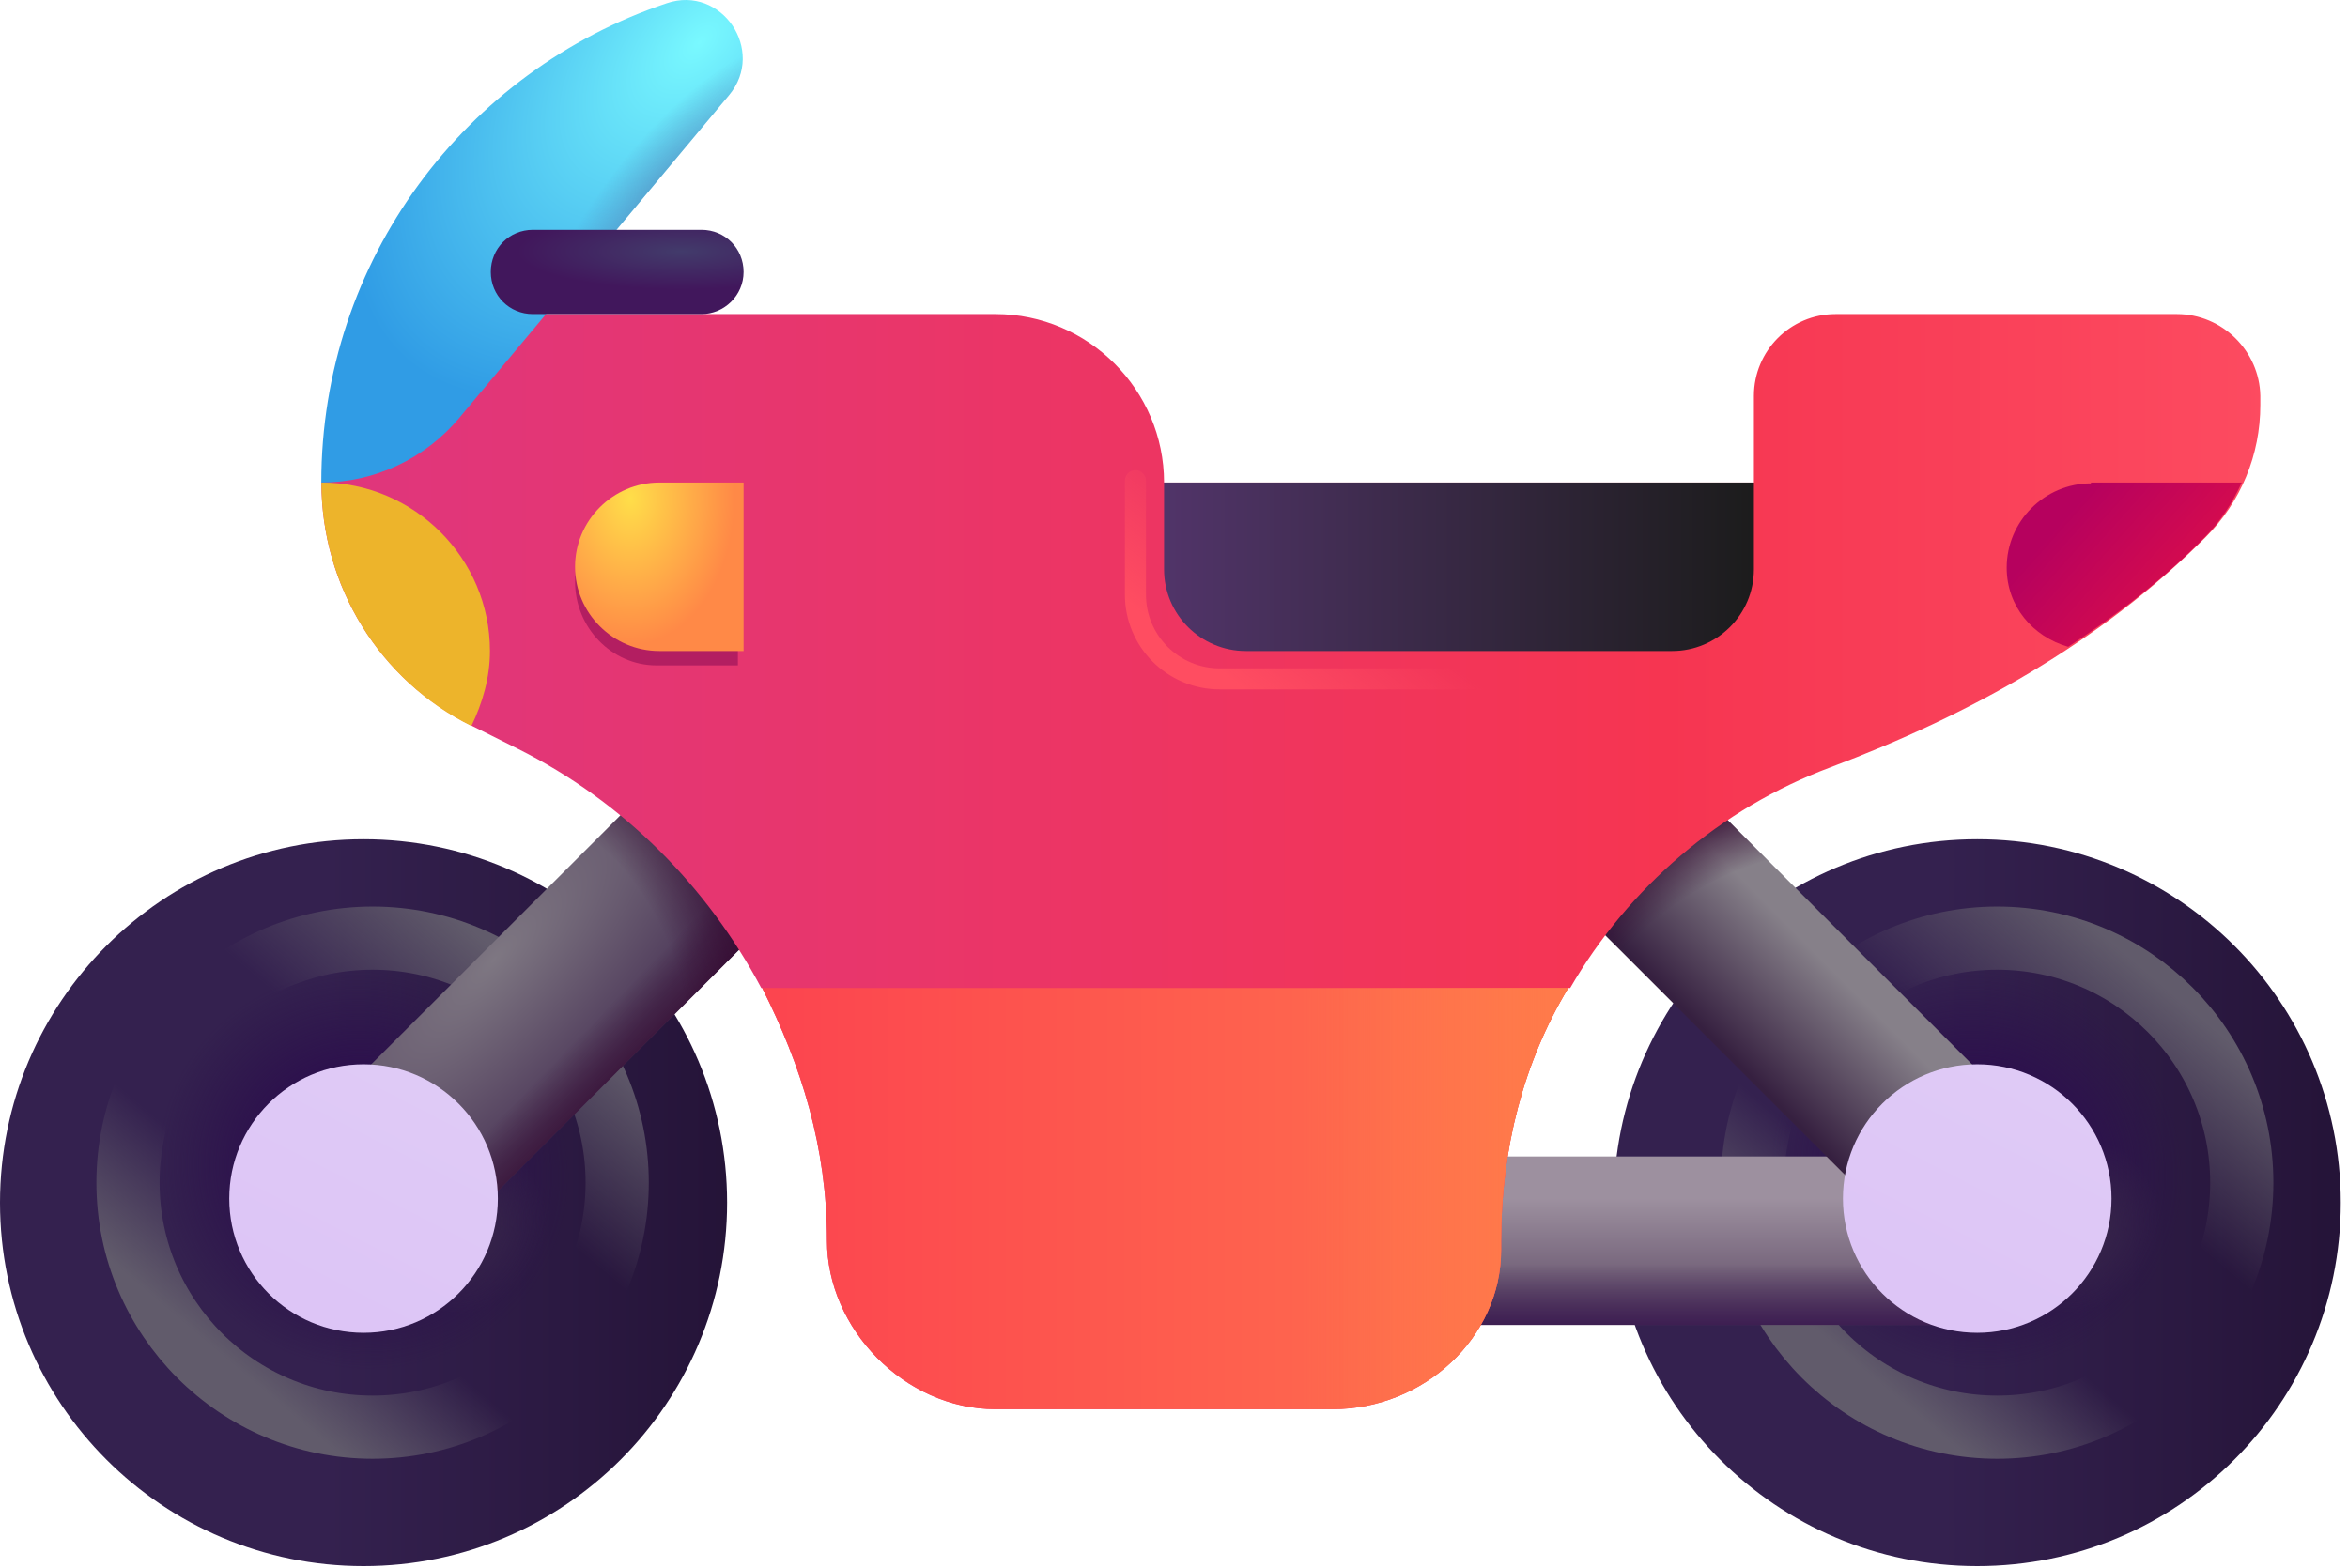 <svg width="286" height="191" viewBox="0 0 286 191" fill="none" xmlns="http://www.w3.org/2000/svg">
<path d="M240.838 190.819C265.295 190.819 285.12 170.993 285.12 146.536C285.12 122.08 265.295 102.254 240.838 102.254C216.381 102.254 196.555 122.08 196.555 146.536C196.555 170.993 216.381 190.819 240.838 190.819Z" fill="url(#paint0_linear_299_689)"/>
<path d="M240.838 190.819C265.295 190.819 285.12 170.993 285.12 146.536C285.12 122.08 265.295 102.254 240.838 102.254C216.381 102.254 196.555 122.08 196.555 146.536C196.555 170.993 216.381 190.819 240.838 190.819Z" fill="url(#paint1_radial_299_689)"/>
<path d="M240.838 190.819C265.295 190.819 285.12 170.993 285.12 146.536C285.12 122.08 265.295 102.254 240.838 102.254C216.381 102.254 196.555 122.08 196.555 146.536C196.555 170.993 216.381 190.819 240.838 190.819Z" fill="url(#paint2_radial_299_689)"/>
<path d="M44.283 190.819C68.739 190.819 88.565 170.993 88.565 146.536C88.565 122.08 68.739 102.254 44.283 102.254C19.826 102.254 0 122.08 0 146.536C0 170.993 19.826 190.819 44.283 190.819Z" fill="url(#paint3_linear_299_689)"/>
<path d="M44.283 190.819C68.739 190.819 88.565 170.993 88.565 146.536C88.565 122.08 68.739 102.254 44.283 102.254C19.826 102.254 0 122.08 0 146.536C0 170.993 19.826 190.819 44.283 190.819Z" fill="url(#paint4_radial_299_689)"/>
<path d="M44.283 190.819C68.739 190.819 88.565 170.993 88.565 146.536C88.565 122.08 68.739 102.254 44.283 102.254C19.826 102.254 0 122.08 0 146.536C0 170.993 19.826 190.819 44.283 190.819Z" fill="url(#paint5_radial_299_689)"/>
<path d="M243.269 173.89C259.723 173.89 273.062 160.551 273.062 144.097C273.062 127.643 259.723 114.305 243.269 114.305C226.815 114.305 213.477 127.643 213.477 144.097C213.477 160.551 226.815 173.89 243.269 173.89Z" stroke="url(#paint6_linear_299_689)" stroke-width="7.698"/>
<path d="M45.384 173.89C61.837 173.89 75.176 160.551 75.176 144.097C75.176 127.643 61.837 114.305 45.384 114.305C28.93 114.305 15.591 127.643 15.591 144.097C15.591 160.551 28.93 173.89 45.384 173.89Z" stroke="url(#paint7_linear_299_689)" stroke-width="7.698"/>
<path d="M126.393 79.321L54.59 151.168L44.282 130.619L110.997 63.925L126.393 79.321Z" fill="url(#paint8_radial_299_689)"/>
<path d="M126.393 79.321L54.59 151.168L44.282 130.619L110.997 63.925L126.393 79.321Z" fill="url(#paint9_linear_299_689)"/>
<path d="M126.393 79.321L54.59 151.168L44.282 130.619L110.997 63.925L126.393 79.321Z" fill="url(#paint10_radial_299_689)"/>
<path d="M241.057 140.904H152.052V161.431H241.057V140.904Z" fill="url(#paint11_linear_299_689)"/>
<path d="M241.057 140.904H152.052V161.431H241.057V140.904Z" fill="url(#paint12_linear_299_689)"/>
<path d="M158.52 76.941L232.111 150.532L246.583 136.061L172.991 62.47L158.52 76.941Z" fill="url(#paint13_linear_299_689)"/>
<path d="M158.52 76.941L232.111 150.532L246.583 136.061L172.991 62.47L158.52 76.941Z" fill="url(#paint14_radial_299_689)"/>
<path d="M44.282 162.392C53.317 162.392 60.64 155.068 60.64 146.034C60.64 137 53.317 129.675 44.282 129.675C35.248 129.675 27.925 137 27.925 146.034C27.925 155.068 35.248 162.392 44.282 162.392Z" fill="url(#paint15_linear_299_689)"/>
<path d="M39.151 58.794L54.546 38.266H121.261C132.55 38.266 141.789 47.504 141.789 58.794H213.635V48.222C213.635 42.782 218.047 38.266 223.59 38.266H265.159C270.702 38.266 275.218 42.782 275.32 48.222V49.351C275.32 55.407 272.96 61.154 268.648 65.465C255.818 78.295 239.91 87.122 222.975 93.485C209.528 98.514 198.342 108.162 191.26 120.376H191.022C185.57 129.408 182.844 139.98 182.844 151.168V152.297C182.844 162.971 173.435 171.695 162.316 171.695H121.261C110.141 171.695 100.734 161.842 100.734 151.168C100.734 139.775 97.606 129.838 92.835 120.376H92.727C86.159 108.06 75.998 97.693 63.065 91.227L57.523 88.456C46.233 82.913 39.151 71.418 39.151 58.794Z" fill="url(#paint16_linear_299_689)"/>
<path d="M92.835 120.376C97.607 129.838 100.734 139.775 100.734 151.168C100.734 161.842 110.142 171.695 121.261 171.695H162.317C173.435 171.695 182.844 162.971 182.844 152.297V151.168C182.844 139.98 185.57 129.408 191.022 120.376H92.835Z" fill="url(#paint17_linear_299_689)"/>
<path d="M92.835 120.376C97.607 129.838 100.734 139.775 100.734 151.168C100.734 161.842 110.142 171.695 121.261 171.695H162.317C173.435 171.695 182.844 162.971 182.844 152.297V151.168C182.844 139.98 185.57 129.408 191.022 120.376H92.835Z" fill="url(#paint18_linear_299_689)"/>
<path d="M89.878 81.072H79.961C74.507 81.072 70.045 76.478 70.045 70.864C70.045 65.249 74.507 60.656 79.961 60.656H89.878V81.072Z" fill="#B31E61"/>
<path d="M90.573 79.321H80.309C74.663 79.321 70.045 74.703 70.045 69.058C70.045 63.412 74.663 58.794 80.309 58.794H90.573V79.321Z" fill="url(#paint19_radial_299_689)"/>
<path d="M254.69 58.896C249.045 58.896 244.426 63.515 244.426 69.16C244.426 73.881 247.608 77.576 251.918 78.808C257.871 74.908 263.517 70.597 268.546 65.465C270.496 63.515 271.932 61.257 273.061 58.794H254.69V58.896Z" fill="url(#paint20_linear_299_689)"/>
<path d="M203.679 79.321H151.744C146.304 79.321 141.788 74.908 141.788 69.365V58.794H213.635V69.365C213.635 74.908 209.119 79.321 203.679 79.321Z" fill="url(#paint21_linear_299_689)"/>
<path d="M57.42 88.456C58.754 85.685 59.678 82.606 59.678 79.321C59.678 68.031 50.441 58.794 39.151 58.794C39.151 71.418 46.233 82.913 57.42 88.456Z" fill="#EDB42B"/>
<path d="M39.136 58.792C45.602 58.792 51.76 55.919 55.968 50.889L88.812 11.579C93.328 6.139 87.888 -1.866 81.217 0.392C56.687 8.603 39.136 31.696 39.136 58.792Z" fill="url(#paint22_radial_299_689)"/>
<path d="M39.136 58.792C45.602 58.792 51.76 55.919 55.968 50.889L88.812 11.579C93.328 6.139 87.888 -1.866 81.217 0.392C56.687 8.603 39.136 31.696 39.136 58.792Z" fill="url(#paint23_radial_299_689)"/>
<path d="M85.441 38.266H64.913C62.039 38.266 59.781 36.008 59.781 33.134C59.781 30.261 62.039 28.002 64.913 28.002H85.441C88.315 28.002 90.573 30.261 90.573 33.134C90.573 36.008 88.212 38.266 85.441 38.266Z" fill="url(#paint24_radial_299_689)"/>
<path d="M240.838 162.392C249.872 162.392 257.195 155.068 257.195 146.034C257.195 137 249.872 129.675 240.838 129.675C231.803 129.675 224.48 137 224.48 146.034C224.48 155.068 231.803 162.392 240.838 162.392Z" fill="url(#paint25_linear_299_689)"/>
<path d="M138.303 58.566V72.451C138.303 78.12 142.898 82.715 148.567 82.715H203.078" stroke="url(#paint26_linear_299_689)" stroke-width="2.566" stroke-linecap="round"/>
<defs>
<linearGradient id="paint0_linear_299_689" x1="220.418" y1="135.402" x2="286.932" y2="135.402" gradientUnits="userSpaceOnUse">
<stop offset="0.239" stop-color="#34214F"/>
<stop offset="1" stop-color="#241337"/>
</linearGradient>
<radialGradient id="paint1_radial_299_689" cx="0" cy="0" r="1" gradientUnits="userSpaceOnUse" gradientTransform="translate(240.838 142.574) rotate(-65.537) scale(24.162 25.236)">
<stop offset="0.523" stop-color="#2D114D"/>
<stop offset="1" stop-color="#2B1249" stop-opacity="0"/>
</radialGradient>
<radialGradient id="paint2_radial_299_689" cx="0" cy="0" r="1" gradientUnits="userSpaceOnUse" gradientTransform="translate(252.914 149.6) rotate(33.486) scale(9.805 11.017)">
<stop stop-color="#392A49"/>
<stop offset="1" stop-color="#392A49" stop-opacity="0"/>
</radialGradient>
<linearGradient id="paint3_linear_299_689" x1="23.863" y1="135.402" x2="90.376" y2="135.402" gradientUnits="userSpaceOnUse">
<stop offset="0.239" stop-color="#34214F"/>
<stop offset="1" stop-color="#241337"/>
</linearGradient>
<radialGradient id="paint4_radial_299_689" cx="0" cy="0" r="1" gradientUnits="userSpaceOnUse" gradientTransform="translate(44.283 142.574) rotate(-65.537) scale(24.162 25.236)">
<stop offset="0.523" stop-color="#2D114D"/>
<stop offset="1" stop-color="#2B1249" stop-opacity="0"/>
</radialGradient>
<radialGradient id="paint5_radial_299_689" cx="0" cy="0" r="1" gradientUnits="userSpaceOnUse" gradientTransform="translate(56.36 149.6) rotate(33.486) scale(9.805 11.017)">
<stop stop-color="#392A49"/>
<stop offset="1" stop-color="#392A49" stop-opacity="0"/>
</radialGradient>
<linearGradient id="paint6_linear_299_689" x1="265.513" y1="114.305" x2="220.579" y2="167.346" gradientUnits="userSpaceOnUse">
<stop offset="0.083" stop-color="#615B6B"/>
<stop offset="0.391" stop-color="#615B6B" stop-opacity="0"/>
<stop offset="0.692" stop-color="#615B6B" stop-opacity="0"/>
<stop offset="0.935" stop-color="#615B6B"/>
</linearGradient>
<linearGradient id="paint7_linear_299_689" x1="67.628" y1="114.305" x2="22.694" y2="167.346" gradientUnits="userSpaceOnUse">
<stop offset="0.083" stop-color="#615B6B"/>
<stop offset="0.391" stop-color="#615B6B" stop-opacity="0"/>
<stop offset="0.692" stop-color="#615B6B" stop-opacity="0"/>
<stop offset="0.935" stop-color="#615B6B"/>
</linearGradient>
<radialGradient id="paint8_radial_299_689" cx="0" cy="0" r="1" gradientUnits="userSpaceOnUse" gradientTransform="translate(60.213 116.888) rotate(42.436) scale(18.678 53.148)">
<stop stop-color="#7E7782"/>
<stop offset="1" stop-color="#4D3859"/>
</radialGradient>
<linearGradient id="paint9_linear_299_689" x1="82.932" y1="126.791" x2="76.357" y2="120.376" gradientUnits="userSpaceOnUse">
<stop stop-color="#350B32"/>
<stop offset="1" stop-color="#350B32" stop-opacity="0"/>
</linearGradient>
<radialGradient id="paint10_radial_299_689" cx="0" cy="0" r="1" gradientUnits="userSpaceOnUse" gradientTransform="translate(47.49 129.357) rotate(-31.884) scale(47.972 45.785)">
<stop offset="0.768" stop-color="#350B32" stop-opacity="0"/>
<stop offset="1" stop-color="#350B32"/>
</radialGradient>
<linearGradient id="paint11_linear_299_689" x1="200.76" y1="161.431" x2="200.76" y2="146.036" gradientUnits="userSpaceOnUse">
<stop stop-color="#594561"/>
<stop offset="1" stop-color="#9D909F"/>
</linearGradient>
<linearGradient id="paint12_linear_299_689" x1="201.767" y1="162.393" x2="201.767" y2="154.054" gradientUnits="userSpaceOnUse">
<stop stop-color="#3A1950"/>
<stop offset="1" stop-color="#3A1950" stop-opacity="0"/>
</linearGradient>
<linearGradient id="paint13_linear_299_689" x1="217.025" y1="111.981" x2="205.567" y2="123.377" gradientUnits="userSpaceOnUse">
<stop stop-color="#868089"/>
<stop offset="1" stop-color="#362040"/>
</linearGradient>
<radialGradient id="paint14_radial_299_689" cx="0" cy="0" r="1" gradientUnits="userSpaceOnUse" gradientTransform="translate(220.541 133.74) rotate(-123.97) scale(37.368 44.496)">
<stop offset="0.768" stop-color="#350B32" stop-opacity="0"/>
<stop offset="0.979" stop-color="#350B32"/>
</radialGradient>
<linearGradient id="paint15_linear_299_689" x1="50.663" y1="131.586" x2="37.349" y2="157.57" gradientUnits="userSpaceOnUse">
<stop stop-color="#DFCAF6"/>
<stop offset="1" stop-color="#DDC5F6"/>
</linearGradient>
<linearGradient id="paint16_linear_299_689" x1="32.094" y1="79.367" x2="279.708" y2="79.367" gradientUnits="userSpaceOnUse">
<stop stop-color="#DE367F"/>
<stop offset="0.689" stop-color="#F63551"/>
<stop offset="1" stop-color="#FD4C61"/>
</linearGradient>
<linearGradient id="paint17_linear_299_689" x1="92.835" y1="146.082" x2="185.053" y2="146.082" gradientUnits="userSpaceOnUse">
<stop stop-color="#FC444F"/>
<stop offset="1" stop-color="#FF714D"/>
</linearGradient>
<linearGradient id="paint18_linear_299_689" x1="188.536" y1="140.195" x2="158.673" y2="140.195" gradientUnits="userSpaceOnUse">
<stop stop-color="#FF7A4A"/>
<stop offset="1" stop-color="#FF7A4A" stop-opacity="0"/>
</linearGradient>
<radialGradient id="paint19_radial_299_689" cx="0" cy="0" r="1" gradientUnits="userSpaceOnUse" gradientTransform="translate(76.758 60.679) scale(12.726 17.911)">
<stop stop-color="#FFDE49"/>
<stop offset="1" stop-color="#FF8947"/>
</radialGradient>
<linearGradient id="paint20_linear_299_689" x1="249.466" y1="65.296" x2="260.544" y2="75.171" gradientUnits="userSpaceOnUse">
<stop stop-color="#B6015E"/>
<stop offset="1" stop-color="#D40B4F"/>
</linearGradient>
<linearGradient id="paint21_linear_299_689" x1="141.747" y1="69.104" x2="213.594" y2="69.104" gradientUnits="userSpaceOnUse">
<stop stop-color="#513469"/>
<stop offset="1" stop-color="#1C1C1C"/>
</linearGradient>
<radialGradient id="paint22_radial_299_689" cx="0" cy="0" r="1" gradientUnits="userSpaceOnUse" gradientTransform="translate(85.269 5.114) rotate(133.531) scale(52.885 29.927)">
<stop stop-color="#79F9FF"/>
<stop offset="1" stop-color="#309CE5"/>
</radialGradient>
<radialGradient id="paint23_radial_299_689" cx="0" cy="0" r="1" gradientUnits="userSpaceOnUse" gradientTransform="translate(82.772 24.634) rotate(-140.332) scale(8.542 24.406)">
<stop stop-color="#5488BB"/>
<stop offset="1" stop-color="#5488BB" stop-opacity="0"/>
</radialGradient>
<radialGradient id="paint24_radial_299_689" cx="0" cy="0" r="1" gradientUnits="userSpaceOnUse" gradientTransform="translate(83.063 30.648) rotate(90) scale(4.613 20.116)">
<stop stop-color="#423B6B"/>
<stop offset="1" stop-color="#41175C"/>
</radialGradient>
<linearGradient id="paint25_linear_299_689" x1="247.218" y1="131.586" x2="233.905" y2="157.57" gradientUnits="userSpaceOnUse">
<stop stop-color="#DFCAF6"/>
<stop offset="1" stop-color="#DDC5F6"/>
</linearGradient>
<linearGradient id="paint26_linear_299_689" x1="147.557" y1="81.136" x2="158.153" y2="66.966" gradientUnits="userSpaceOnUse">
<stop stop-color="#FF4D61"/>
<stop offset="1" stop-color="#FF4D61" stop-opacity="0"/>
</linearGradient>
</defs>
</svg>
